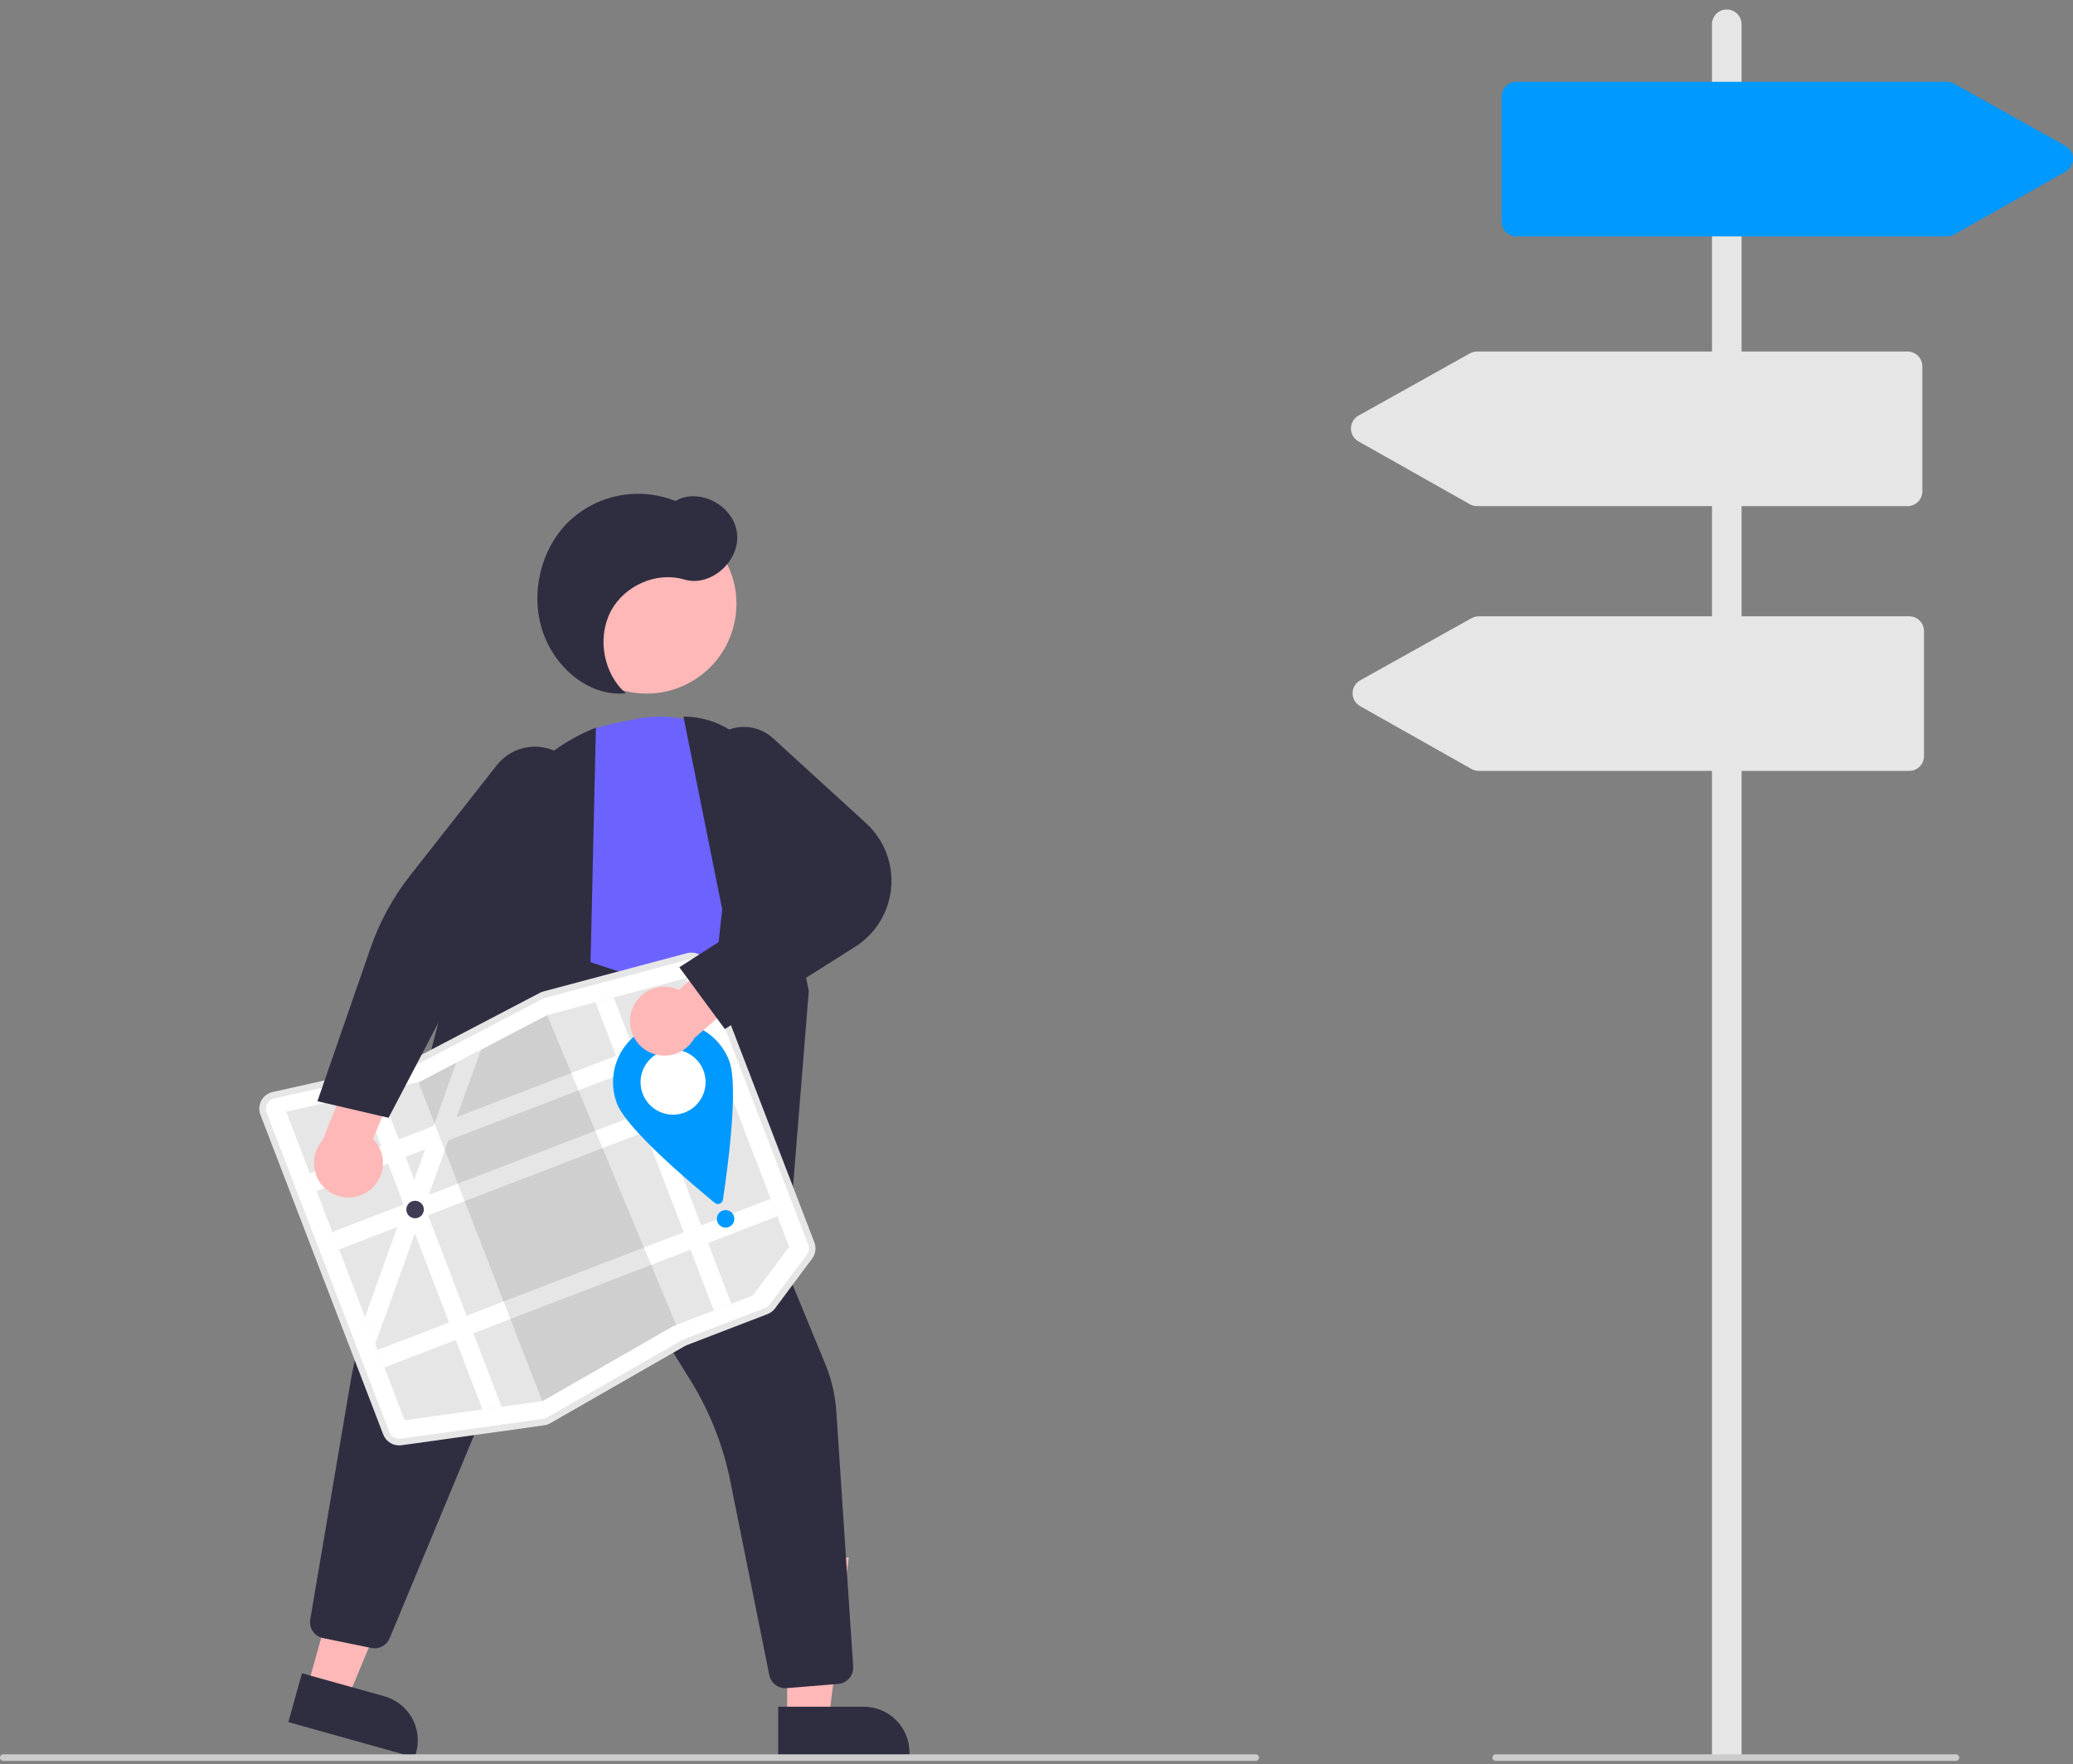 <svg width="161" height="137" viewBox="0 0 161 137" fill="none" xmlns="http://www.w3.org/2000/svg">
<rect x="0" y="0" width="161" height="137" fill="#808080" stroke="none"/>
<g clip-path="url(#clip0)">
<path d="M23.875 131.012L26.998 131.886L31.853 120.249L27.244 118.96L23.875 131.012Z" fill="#FFB8B8"/>
<path d="M32.211 136.472L22.394 133.726L23.454 129.932L29.858 131.723C30.763 131.976 31.531 132.579 31.992 133.398C32.453 134.218 32.57 135.187 32.317 136.092L32.211 136.472Z" fill="#2F2E41"/>
<path d="M61.134 133.459L64.377 133.459L65.92 120.944L61.133 120.944L61.134 133.459Z" fill="#FFB8B8"/>
<path d="M70.633 136.471L60.44 136.472L60.439 132.532L67.088 132.532C67.554 132.531 68.015 132.623 68.445 132.801C68.875 132.979 69.265 133.241 69.594 133.57C69.924 133.899 70.185 134.29 70.363 134.72C70.541 135.15 70.633 135.611 70.633 136.077L70.633 136.471Z" fill="#2F2E41"/>
<path d="M37.032 81.503L29.566 99.798L60.049 106.648L60.438 96.413L46.596 81.664L37.032 81.503Z" fill="#B3B3B3"/>
<path d="M53.57 53.004C56.947 51.157 58.188 46.922 56.342 43.544C54.496 40.166 50.262 38.925 46.886 40.771C43.509 42.618 42.268 46.853 44.114 50.231C45.96 53.609 50.193 54.851 53.57 53.004Z" fill="#FFB8B8"/>
<path d="M55.207 80.491L41.41 74.841L40.181 66.737C39.819 64.369 40.384 61.952 41.758 59.99C43.133 58.027 45.21 56.67 47.559 56.201L49.384 55.834C50.883 55.534 52.433 55.604 53.899 56.039C55.365 56.474 56.702 57.261 57.795 58.33C58.866 59.353 59.667 60.626 60.126 62.035C60.585 63.443 60.689 64.944 60.427 66.402C60.221 67.651 59.714 68.832 58.951 69.842C54.616 75.512 55.173 80.226 55.179 80.273L55.207 80.491Z" fill="#6C63FF"/>
<path d="M60.826 101.623L53.911 90.622L56.089 70.61L53.08 55.644L53.24 55.648C54.99 55.691 56.656 56.406 57.894 57.644C59.131 58.883 59.845 60.55 59.888 62.3L62.814 76.966L60.826 101.623Z" fill="#2F2E41"/>
<path d="M60.984 131.093C60.693 131.093 60.411 130.992 60.185 130.807C59.96 130.622 59.805 130.365 59.748 130.079L56.718 115.009C56.165 112.248 55.123 109.609 53.641 107.214L45.093 93.382C45.051 93.313 44.99 93.257 44.918 93.22C44.846 93.184 44.765 93.168 44.684 93.174C44.604 93.181 44.526 93.209 44.461 93.257C44.395 93.304 44.344 93.369 44.313 93.444L30.259 127.217C30.146 127.487 29.943 127.71 29.685 127.847C29.426 127.984 29.128 128.027 28.842 127.969L25.087 127.203C24.766 127.139 24.482 126.952 24.296 126.681C24.111 126.41 24.039 126.078 24.095 125.755L27.157 107.699C27.782 104.018 28.847 100.426 30.328 97L40.7 73.02L56.008 78.049L57.018 88.771L64.09 105.903C64.579 107.086 64.871 108.341 64.955 109.619L66.262 129.418C66.282 129.749 66.172 130.074 65.956 130.325C65.74 130.576 65.435 130.732 65.105 130.76L61.088 131.089C61.053 131.092 61.019 131.093 60.984 131.093Z" fill="#2F2E41"/>
<path d="M33.06 106.529L28.207 101.921L37.378 66.544C37.96 64.32 39.051 62.261 40.565 60.531C42.078 58.801 43.974 57.447 46.101 56.576L46.281 56.502L45.791 78.034L33.06 106.529Z" fill="#2F2E41"/>
<path d="M48.605 53.833C46.884 52.343 46.36 49.562 47.415 47.512C48.47 45.462 50.992 44.359 53.149 45.003C55.18 45.611 57.489 43.585 57.242 41.413C56.994 39.241 54.293 37.826 52.454 38.905C51.061 38.346 49.537 38.201 48.064 38.488C46.59 38.775 45.232 39.481 44.15 40.523C41.99 42.64 41.17 46.102 42.14 49.012C43.11 51.923 45.818 54.127 48.605 53.833Z" fill="#2F2E41"/>
<path d="M42.51 110.485C42.425 110.518 42.337 110.541 42.246 110.553L31.167 112.1C30.899 112.139 30.626 112.085 30.393 111.947C30.16 111.809 29.98 111.597 29.884 111.343L20.347 86.52C20.286 86.359 20.259 86.187 20.27 86.015C20.281 85.843 20.328 85.676 20.41 85.524C20.491 85.372 20.604 85.24 20.741 85.136C20.878 85.032 21.036 84.959 21.204 84.921L21.204 84.921L31.623 82.595C31.703 82.577 31.781 82.549 31.854 82.511L41.988 77.21C42.066 77.169 42.149 77.137 42.234 77.115L53.386 74.141C53.672 74.064 53.976 74.096 54.239 74.23C54.503 74.365 54.707 74.592 54.813 74.868L63.128 96.513C63.201 96.701 63.225 96.905 63.197 97.106C63.17 97.306 63.092 97.496 62.971 97.658L60.095 101.521C59.96 101.703 59.775 101.843 59.564 101.924L53.279 104.34C53.234 104.357 53.191 104.378 53.149 104.402L42.676 110.406C42.623 110.437 42.567 110.463 42.51 110.485Z" fill="white"/>
<path d="M47.663 77.45L46.247 77.827L42.494 78.829L42.488 78.83L37.35 81.518L35.443 82.515L35.442 82.516L32.578 84.013L32.5 84.031L29.525 84.695L28.087 85.016L22.223 86.325L31.429 110.289L37.472 109.445L38.954 109.238L42.112 108.797L42.148 108.792L52.297 102.974L58.471 100.6L61.29 96.813L53.277 75.953L47.663 77.45Z" fill="#E6E6E6"/>
<path d="M54.598 79.39L24.068 91.127L24.591 92.487L55.121 80.751L54.598 79.39Z" fill="white"/>
<path d="M56.34 83.926L25.811 95.663L26.333 97.024L56.863 85.287L56.34 83.926Z" fill="white"/>
<path d="M59.86 93.089L29.33 104.826L29.853 106.187L60.383 94.45L59.86 93.089Z" fill="white"/>
<path d="M47.664 77.45L56.804 101.241L55.444 101.764L46.248 77.828L47.664 77.45Z" fill="white"/>
<path d="M37.349 81.518L35.472 86.742L34.822 88.554L33.304 92.782L32.978 93.686L32.653 94.594L32.224 95.786L29.148 104.352L28.348 102.27L30.856 95.285L31.424 93.703L31.507 93.472L32.178 91.603L33.025 89.245L33.676 87.432L35.442 82.516L35.442 82.515L37.349 81.518Z" fill="white"/>
<path opacity="0.1" d="M52.518 102.889L52.297 102.974L42.149 108.792L42.112 108.797L32.5 84.031L32.579 84.013L35.442 82.516L35.443 82.515L37.35 81.518L42.488 78.83L42.495 78.829L52.518 102.889Z" fill="black"/>
<path d="M42.554 110.604C42.46 110.64 42.362 110.666 42.263 110.68L31.183 112.227C30.887 112.269 30.585 112.209 30.327 112.057C30.069 111.905 29.87 111.669 29.763 111.389L20.227 86.566C20.159 86.388 20.129 86.197 20.141 86.007C20.153 85.817 20.206 85.632 20.296 85.464C20.386 85.296 20.511 85.149 20.663 85.034C20.814 84.919 20.989 84.838 21.175 84.796L31.594 82.471C31.663 82.455 31.731 82.43 31.794 82.397L41.928 77.097C42.014 77.052 42.105 77.016 42.2 76.991L53.352 74.017C53.668 73.932 54.005 73.968 54.296 74.116C54.588 74.265 54.814 74.517 54.931 74.822L63.246 96.467C63.327 96.676 63.353 96.901 63.322 97.123C63.292 97.345 63.206 97.555 63.072 97.734L60.196 101.597C60.046 101.799 59.843 101.953 59.608 102.043L53.324 104.459C53.285 104.474 53.247 104.492 53.211 104.513L42.738 110.517C42.679 110.551 42.618 110.58 42.554 110.604ZM21.171 85.33C20.97 85.407 20.807 85.562 20.72 85.759C20.632 85.957 20.626 86.181 20.703 86.382L30.24 111.206C30.305 111.378 30.427 111.523 30.586 111.617C30.745 111.71 30.931 111.747 31.113 111.721L42.192 110.174C42.295 110.159 42.394 110.125 42.485 110.074L52.957 104.069C53.016 104.036 53.077 104.007 53.141 103.982L59.425 101.566C59.569 101.511 59.694 101.416 59.786 101.292L62.662 97.429C62.745 97.319 62.798 97.19 62.816 97.053C62.835 96.917 62.819 96.778 62.769 96.65L54.454 75.006C54.382 74.818 54.243 74.663 54.064 74.572C53.885 74.48 53.678 74.458 53.484 74.51L42.332 77.485C42.274 77.5 42.218 77.522 42.164 77.55L32.03 82.85C31.928 82.904 31.818 82.944 31.705 82.969L21.286 85.295C21.247 85.304 21.209 85.315 21.171 85.33Z" fill="#E6E6E6"/>
<path d="M29.526 84.695L38.955 109.238L37.473 109.445L28.088 85.016L29.526 84.695Z" fill="white"/>
<path d="M32.237 94.602C32.612 94.602 32.917 94.297 32.917 93.921C32.917 93.545 32.612 93.241 32.237 93.241C31.861 93.241 31.557 93.545 31.557 93.921C31.557 94.297 31.861 94.602 32.237 94.602Z" fill="#3F3D56"/>
<path d="M56.352 95.327C56.728 95.327 57.032 95.022 57.032 94.646C57.032 94.271 56.728 93.966 56.352 93.966C55.976 93.966 55.672 94.271 55.672 94.646C55.672 95.022 55.976 95.327 56.352 95.327Z" fill="#0099FF"/>
<path d="M56.629 82.358C57.4 84.367 56.471 91.026 56.145 93.163C56.134 93.231 56.106 93.295 56.063 93.348C56.02 93.402 55.964 93.443 55.9 93.467C55.836 93.492 55.767 93.499 55.699 93.488C55.632 93.477 55.568 93.449 55.515 93.405C53.841 92.037 48.694 87.714 47.922 85.705C47.702 85.133 47.597 84.523 47.613 83.911C47.629 83.299 47.765 82.695 48.014 82.135C48.263 81.576 48.619 81.07 49.063 80.648C49.508 80.226 50.03 79.896 50.602 79.676C51.174 79.457 51.783 79.352 52.395 79.367C53.008 79.383 53.611 79.519 54.17 79.769C54.73 80.017 55.235 80.374 55.657 80.819C56.079 81.263 56.409 81.786 56.629 82.358V82.358Z" fill="#0099FF"/>
<path d="M52.274 86.558C53.669 86.558 54.8 85.427 54.8 84.031C54.8 82.636 53.669 81.504 52.274 81.504C50.879 81.504 49.748 82.636 49.748 84.031C49.748 85.427 50.879 86.558 52.274 86.558Z" fill="white"/>
<path d="M49.028 78.579C49.131 78.203 49.314 77.855 49.565 77.558C49.817 77.261 50.13 77.023 50.483 76.86C50.837 76.698 51.221 76.615 51.61 76.617C51.999 76.619 52.383 76.707 52.734 76.873L57.244 72.795L60.39 74.932L53.94 80.602C53.621 81.174 53.104 81.609 52.486 81.825C51.867 82.041 51.191 82.022 50.586 81.773C49.98 81.523 49.487 81.06 49.2 80.472C48.913 79.883 48.852 79.209 49.028 78.579Z" fill="#FFB8B8"/>
<path d="M56.295 79.909L52.76 75.11L60.819 69.951L55.043 61.705C54.571 61.032 54.364 60.207 54.462 59.391C54.559 58.574 54.955 57.822 55.572 57.279C56.19 56.735 56.986 56.439 57.809 56.447C58.631 56.454 59.421 56.765 60.029 57.319L67.261 63.921C67.95 64.549 68.485 65.329 68.823 66.198C69.162 67.067 69.295 68.003 69.213 68.932C69.131 69.862 68.835 70.759 68.349 71.556C67.863 72.352 67.2 73.025 66.411 73.523L56.295 79.909Z" fill="#2F2E41"/>
<path d="M28.6 92.502C28.92 92.28 29.187 91.991 29.383 91.655C29.578 91.318 29.698 90.943 29.733 90.556C29.768 90.168 29.718 89.778 29.586 89.412C29.454 89.046 29.244 88.713 28.969 88.438L31.306 82.824L28.242 80.571L25.053 88.546C24.621 89.037 24.384 89.671 24.387 90.326C24.39 90.981 24.633 91.612 25.07 92.1C25.507 92.587 26.108 92.897 26.759 92.972C27.409 93.046 28.064 92.879 28.6 92.502V92.502Z" fill="#FFB8B8"/>
<path d="M30.179 86.801L24.652 85.514L28.771 73.634C29.48 71.584 30.527 69.667 31.869 67.963L38.587 59.416C39.202 58.634 40.101 58.128 41.088 58.008C42.075 57.888 43.069 58.164 43.852 58.776C44.636 59.388 45.145 60.286 45.269 61.273C45.392 62.26 45.119 63.255 44.51 64.041L37.055 73.667L30.179 86.801Z" fill="#2F2E41"/>
<path d="M97.528 136.737H0.255C0.188 136.737 0.123 136.71 0.075 136.662C0.027 136.614 0 136.549 0 136.481C0 136.413 0.027 136.348 0.075 136.301C0.123 136.253 0.188 136.226 0.255 136.226H97.528C97.595 136.226 97.66 136.253 97.708 136.301C97.756 136.348 97.783 136.413 97.783 136.481C97.783 136.549 97.756 136.614 97.708 136.662C97.66 136.71 97.595 136.737 97.528 136.737Z" fill="#CCCCCC"/>
<path d="M135.259 136.609H132.961V1.886C132.961 1.581 133.082 1.289 133.297 1.073C133.513 0.858 133.805 0.737 134.11 0.737C134.415 0.737 134.707 0.858 134.922 1.073C135.138 1.289 135.259 1.581 135.259 1.886V136.609Z" fill="#E6E6E6"/>
<path d="M151.909 136.737H116.165C116.098 136.737 116.033 136.71 115.985 136.662C115.937 136.614 115.91 136.549 115.91 136.481C115.91 136.413 115.937 136.348 115.985 136.301C116.033 136.253 116.098 136.226 116.165 136.226H151.909C151.976 136.226 152.041 136.253 152.089 136.301C152.137 136.348 152.164 136.413 152.164 136.481C152.164 136.549 152.137 136.614 152.089 136.662C152.041 136.71 151.976 136.737 151.909 136.737Z" fill="#CCCCCC"/>
<path d="M151.202 18.359H117.77C117.465 18.359 117.173 18.238 116.958 18.022C116.743 17.807 116.621 17.515 116.621 17.21V7.505C116.621 7.2 116.743 6.908 116.958 6.692C117.173 6.477 117.465 6.356 117.77 6.355H151.205C151.401 6.355 151.594 6.406 151.765 6.501L160.411 11.328C160.589 11.427 160.737 11.573 160.841 11.748C160.944 11.924 160.999 12.125 161 12.329C161 12.533 160.946 12.734 160.843 12.91C160.741 13.086 160.593 13.232 160.415 13.333L151.767 18.211C151.594 18.308 151.4 18.359 151.202 18.359Z" fill="#0099FF"/>
<path d="M148.152 39.302H114.719C114.521 39.302 114.327 39.251 114.155 39.154L105.506 34.275C105.329 34.175 105.181 34.029 105.078 33.853C104.975 33.676 104.921 33.476 104.922 33.272C104.922 33.068 104.977 32.867 105.081 32.691C105.184 32.515 105.333 32.37 105.511 32.271L114.157 27.444C114.328 27.348 114.521 27.298 114.717 27.298H148.152C148.456 27.298 148.748 27.42 148.964 27.635C149.179 27.851 149.3 28.143 149.301 28.447V38.153C149.3 38.457 149.179 38.749 148.964 38.965C148.748 39.18 148.456 39.301 148.152 39.302Z" fill="#E6E6E6"/>
<path d="M148.281 59.861H114.848C114.65 59.861 114.456 59.81 114.284 59.713L105.635 54.835C105.458 54.735 105.31 54.589 105.207 54.412C105.104 54.236 105.05 54.035 105.051 53.831C105.051 53.627 105.106 53.427 105.21 53.251C105.313 53.075 105.462 52.93 105.64 52.83L114.286 48.004C114.457 47.908 114.65 47.858 114.846 47.858H148.281C148.585 47.858 148.877 47.979 149.093 48.195C149.308 48.41 149.429 48.702 149.429 49.007V58.712C149.429 59.017 149.308 59.309 149.093 59.525C148.877 59.74 148.585 59.861 148.281 59.861Z" fill="#E6E6E6"/>
</g>
<defs>
<clipPath id="clip0">
<rect width="161" height="136" fill="white" transform="translate(0 0.737)"/>
</clipPath>
</defs>
</svg>
